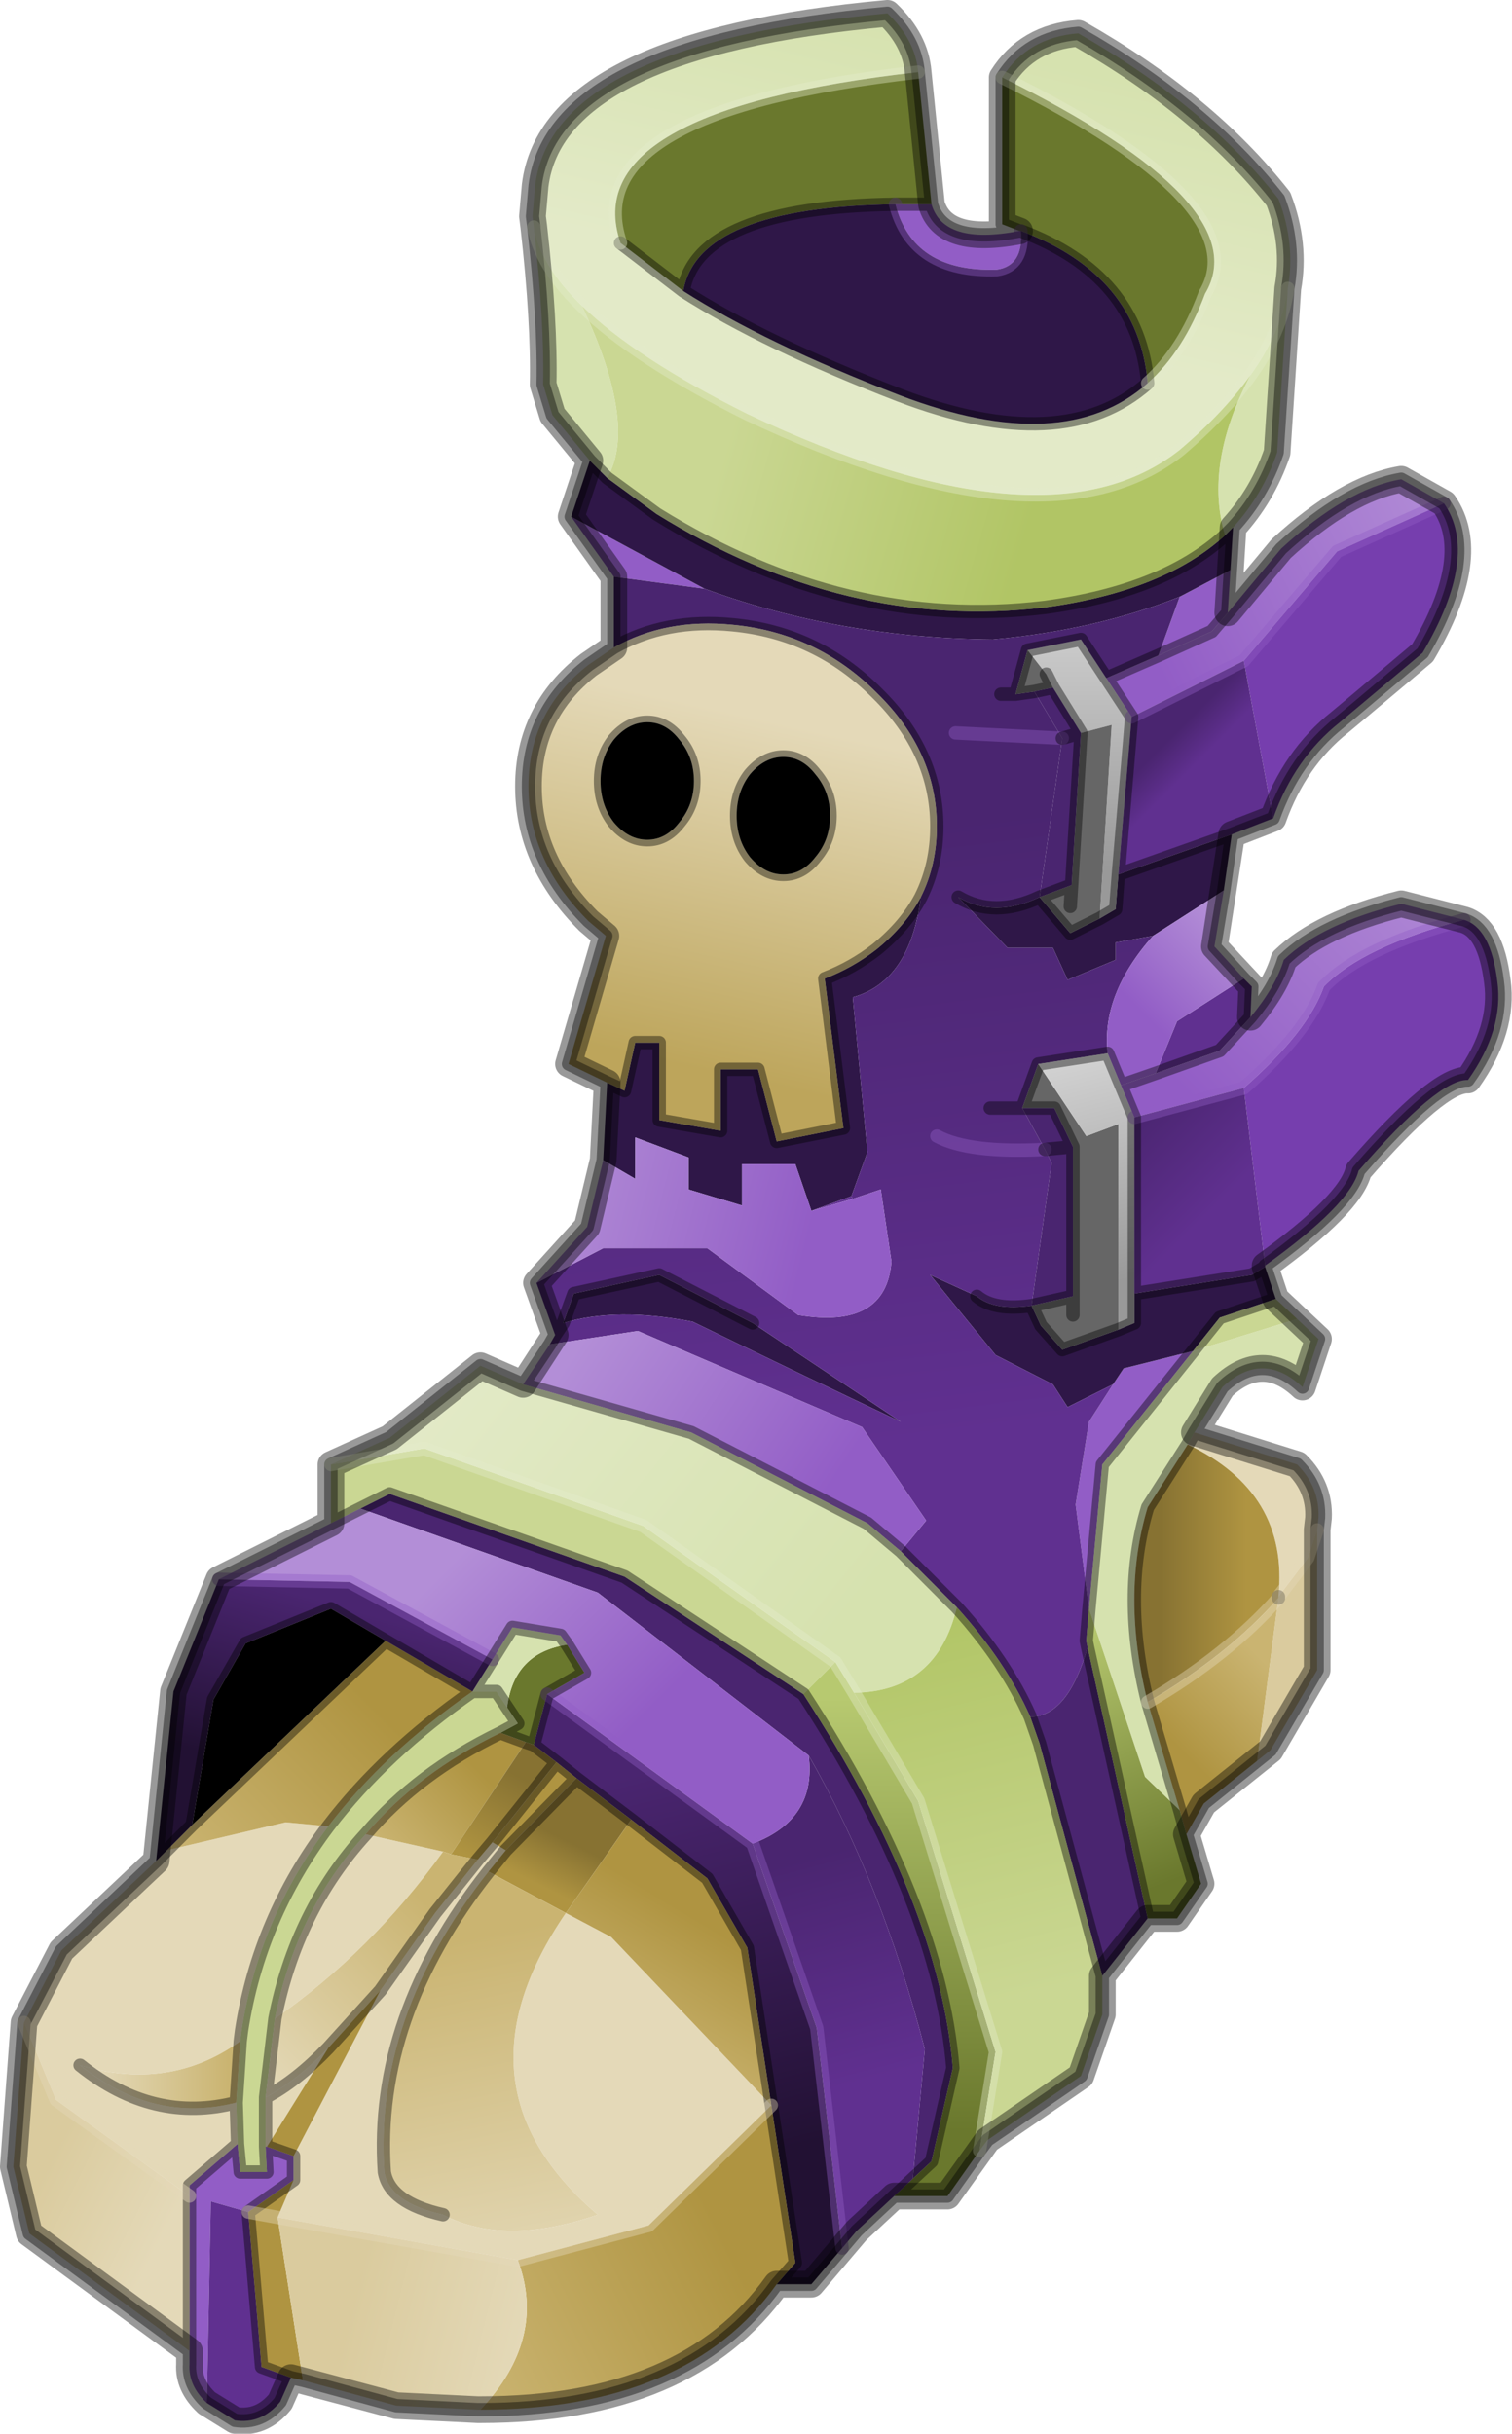 <?xml version="1.0" encoding="UTF-8" standalone="no"?>
<svg xmlns:xlink="http://www.w3.org/1999/xlink" height="91.15px" width="56.65px" xmlns="http://www.w3.org/2000/svg">
  <g transform="matrix(1.0, 0.0, 0.0, 1.0, 28.3, 45.6)">
    <path d="M25.8 -26.75 L21.8 -24.95 18.3 -20.85 14.1 -18.75 13.15 -20.2 15.1 -21.05 17.1 -21.95 17.7 -22.65 19.7 -25.05 Q22.15 -27.3 24.2 -27.65 L25.8 -26.75" fill="url(#gradient0)" fill-rule="evenodd" stroke="none"/>
    <path d="M18.3 -20.85 L21.8 -24.95 25.8 -26.75 Q27.15 -24.8 25.0 -21.15 L22.5 -19.05 21.9 -18.55 Q20.2 -17.2 19.4 -14.95 L18.3 -20.85 M26.55 -11.15 Q27.55 -10.85 27.8 -8.85 28.05 -7.05 26.7 -5.15 25.6 -5.2 22.6 -1.75 22.3 -0.5 19.1 1.8 L18.3 -4.85 Q20.7 -6.95 21.3 -8.65 22.75 -10.15 26.55 -11.15" fill="#763eae" fill-rule="evenodd" stroke="none"/>
    <path d="M9.25 -42.7 Q10.2 -44.2 12.1 -44.35 16.85 -41.65 19.6 -38.15 20.25 -36.45 19.95 -34.8 19.7 -33.15 18.55 -31.55 17.55 -30.15 15.9 -28.75 10.9 -24.8 -0.3 -30.1 -4.5 -32.2 -6.5 -34.15 -8.05 -35.65 -8.3 -37.1 L-8.35 -37.5 -8.25 -38.65 Q-7.6 -43.95 4.95 -45.1 6.0 -44.1 6.1 -42.9 -6.75 -41.45 -5.05 -36.5 L-2.7 -34.7 Q0.35 -32.75 5.4 -30.8 11.55 -28.45 14.7 -31.25 16.05 -32.45 16.85 -34.6 18.85 -37.95 9.25 -42.7" fill="url(#gradient1)" fill-rule="evenodd" stroke="none"/>
    <path d="M17.7 -22.65 L17.1 -21.95 15.1 -21.05 15.9 -23.25 17.8 -24.25 17.7 -22.65 M5.25 -37.95 L6.6 -37.95 Q7.05 -36.4 9.9 -36.95 L9.95 -36.95 Q10.05 -35.65 9.05 -35.5 5.9 -35.4 5.25 -37.95 M-20.55 44.4 Q-21.25 43.75 -21.2 42.95 L-21.2 42.45 -21.2 36.65 -21.2 36.25 -19.4 34.7 -19.3 35.75 -18.3 35.75 -18.35 34.8 -18.3 34.8 -17.3 35.15 -17.3 36.05 -19.0 37.25 -20.4 36.85 -20.55 44.4 M-5.3 -24.0 L-6.9 -26.25 -1.9 -23.55 -5.3 -24.0 M13.4 6.25 L13.8 5.65 16.4 5.0 13.0 9.25 12.5 14.65 12.0 10.75 12.5 7.65 13.4 6.25" fill="#925dc6" fill-rule="evenodd" stroke="none"/>
    <path d="M9.25 -42.7 Q18.85 -37.95 16.85 -34.6 16.05 -32.45 14.7 -31.25 14.35 -35.3 9.95 -36.95 L9.9 -36.95 9.25 -37.2 9.25 -42.7 M-2.7 -34.7 L-5.05 -36.5 Q-6.75 -41.45 6.1 -42.9 L6.6 -37.95 5.25 -37.95 Q-2.15 -37.85 -2.7 -34.7 M-7.8 17.85 L-8.3 19.75 -8.6 19.65 -9.55 19.3 -8.9 18.95 -9.3 18.35 Q-9.05 16.3 -7.05 16.0 L-6.4 17.05 -7.8 17.85" fill="#6a782d" fill-rule="evenodd" stroke="none"/>
    <path d="M14.7 -31.25 Q11.55 -28.45 5.4 -30.8 0.35 -32.75 -2.7 -34.7 -2.15 -37.85 5.25 -37.95 5.9 -35.4 9.05 -35.5 10.05 -35.65 9.95 -36.95 14.35 -35.3 14.7 -31.25 M17.9 -25.85 L17.8 -24.25 15.9 -23.25 Q12.75 -22.0 8.9 -21.65 3.15 -21.7 -1.9 -23.55 L-6.9 -26.25 -6.2 -28.35 -5.55 -27.7 -3.7 -26.35 Q3.4 -21.95 10.85 -22.85 15.3 -23.45 17.6 -25.55 L17.9 -25.85 M12.9 -11.2 L13.5 -11.55 13.6 -12.85 17.85 -14.35 17.55 -12.25 14.9 -10.55 13.5 -10.3 13.5 -9.65 11.7 -8.9 11.15 -10.1 9.45 -10.1 7.6 -12.0 Q8.95 -11.2 10.65 -12.0 L11.8 -10.65 12.9 -11.2 M19.1 1.85 L19.5 3.05 17.4 3.75 16.4 5.0 13.8 5.65 13.4 6.25 11.7 7.1 11.15 6.25 9.0 5.15 6.55 2.15 8.3 2.95 Q8.95 3.5 10.35 3.3 L10.7 4.05 11.5 4.95 13.6 4.2 14.2 3.95 14.2 2.85 18.6 2.15 19.1 1.85 M-5.7 -2.15 L-5.55 -5.05 -4.9 -4.75 -4.5 -6.55 -3.6 -6.55 -3.6 -3.65 -1.3 -3.25 -1.3 -5.55 0.1 -5.55 0.8 -2.85 3.3 -3.35 2.6 -8.95 Q3.65 -9.35 4.55 -10.05 5.65 -10.95 6.2 -12.0 5.8 -8.85 3.65 -8.25 L4.2 -2.45 3.6 -0.8 2.1 -0.25 1.5 -2.0 -0.5 -2.0 -0.5 -0.45 -2.5 -1.05 -2.5 -2.25 -4.5 -3.0 -4.5 -1.45 -5.7 -2.15 M-7.2 3.95 L-6.8 2.85 -3.6 2.15 -0.1 3.95 5.45 7.65 Q1.55 5.8 -2.35 3.9 -5.2 3.35 -7.2 3.95" fill="#2f1748" fill-rule="evenodd" stroke="none"/>
    <path d="M-8.3 -37.1 Q-8.05 -35.65 -6.5 -34.15 -4.4 -29.7 -5.55 -27.7 L-6.2 -28.35 -7.6 -30.05 -7.95 -31.2 Q-7.9 -33.55 -8.3 -37.1 M18.55 -31.55 Q19.7 -33.15 19.95 -34.8 L19.55 -28.65 Q19.0 -27.05 17.9 -25.85 L17.6 -25.55 Q16.8 -28.2 18.55 -31.55 M20.3 3.8 L21.1 4.55 20.5 6.35 Q19.0 4.95 17.5 6.35 L16.45 8.05 16.2 8.5 14.7 10.85 Q13.7 14.15 14.7 18.15 L15.9 22.2 14.6 20.95 12.5 14.65 13.0 9.25 16.4 5.0 20.3 3.8 M-10.6 17.75 L-9.85 16.55 -9.1 15.35 -7.3 15.65 -7.05 16.0 Q-9.05 16.3 -9.3 18.35 L-9.7 17.75 -10.6 17.75" fill="#d6e2af" fill-rule="evenodd" stroke="none"/>
    <path d="M-6.5 -34.15 Q-4.5 -32.2 -0.3 -30.1 10.9 -24.8 15.9 -28.75 17.55 -30.15 18.55 -31.55 16.8 -28.2 17.6 -25.55 15.3 -23.45 10.85 -22.85 3.4 -21.95 -3.7 -26.35 L-5.55 -27.7 Q-4.4 -29.7 -6.5 -34.15" fill="url(#gradient2)" fill-rule="evenodd" stroke="none"/>
    <path d="M13.15 -20.2 L14.1 -18.75 13.6 -12.85 13.5 -11.55 12.9 -11.2 13.35 -18.45 12.2 -18.15 11.15 -19.85 10.9 -20.35 10.2 -21.25 12.2 -21.65 13.15 -20.2" fill="url(#gradient3)" fill-rule="evenodd" stroke="none"/>
    <path d="M15.1 -21.05 L13.15 -20.2 12.2 -21.65 10.2 -21.25 9.75 -19.6 10.45 -19.7 11.5 -17.95 7.5 -18.15 11.5 -17.95 10.65 -12.0 Q8.95 -11.2 7.6 -12.0 L9.45 -10.1 11.15 -10.1 11.7 -8.9 13.5 -9.65 13.5 -10.3 14.9 -10.55 Q12.95 -8.35 13.2 -6.15 L10.6 -5.75 10.0 -4.1 8.8 -4.1 10.0 -4.1 10.85 -2.55 11.1 -2.05 10.35 3.3 Q8.95 3.5 8.3 2.95 L6.55 2.15 9.0 5.15 11.15 6.25 11.7 7.1 13.4 6.25 12.5 7.65 12.0 10.75 12.5 14.65 12.4 15.85 12.45 16.1 Q11.7 18.7 10.3 18.7 9.4 16.65 7.55 14.6 L5.45 12.5 6.4 11.35 4.0 7.85 -4.4 4.25 -7.7 4.75 -7.5 4.4 -8.2 2.45 -5.7 1.15 -1.8 1.15 1.6 3.65 Q4.9 4.2 5.1 1.65 L4.7 -1.05 3.65 -0.7 3.6 -0.8 4.2 -2.45 3.65 -8.25 Q5.8 -8.85 6.2 -12.0 6.8 -13.2 6.8 -14.65 6.8 -17.45 4.55 -19.65 2.3 -21.9 -0.85 -22.2 -3.35 -22.45 -5.3 -21.35 L-5.3 -24.0 -1.9 -23.55 Q3.15 -21.7 8.9 -21.65 12.75 -22.0 15.9 -23.25 L15.1 -21.05 M9.2 -19.6 L9.75 -19.6 9.2 -19.6 M6.8 -3.05 Q8.0 -2.4 10.85 -2.55 8.0 -2.4 6.8 -3.05 M-0.1 3.95 L-3.6 2.15 -6.8 2.85 -7.2 3.95 Q-5.2 3.35 -2.35 3.9 1.55 5.8 5.45 7.65 L-0.1 3.95 M-7.5 4.4 L-7.2 3.95 -7.5 4.4" fill="url(#gradient4)" fill-rule="evenodd" stroke="none"/>
    <path d="M11.15 -19.85 L10.45 -19.7 9.75 -19.6 10.2 -21.25 10.9 -20.35 11.15 -19.85 M10.65 -12.0 L11.85 -12.45 12.2 -18.15 13.35 -18.45 12.9 -11.2 11.8 -10.65 10.65 -12.0 M10.35 3.3 L11.9 2.95 11.9 -2.65 11.2 -4.1 10.0 -4.1 10.6 -5.75 12.4 -3.05 13.6 -3.5 13.6 4.2 11.5 4.95 10.7 4.05 10.35 3.3 M11.8 -11.65 L11.85 -12.45 11.8 -11.65 M11.9 3.65 L11.9 2.95 11.9 3.65" fill="#666666" fill-rule="evenodd" stroke="none"/>
    <path d="M10.45 -19.7 L11.15 -19.85 12.2 -18.15 11.85 -12.45 10.65 -12.0 11.5 -17.95 10.45 -19.7 M12.2 -18.15 L11.5 -17.95 12.2 -18.15 M14.7 26.25 L13.0 28.4 10.65 19.7 10.3 18.7 Q11.7 18.7 12.45 16.1 L14.7 26.25 M10.35 3.3 L11.1 -2.05 10.85 -2.55 11.9 -2.65 10.85 -2.55 10.0 -4.1 11.2 -4.1 11.9 -2.65 11.9 2.95 10.35 3.3 M1.8 17.85 Q6.9 25.7 7.4 31.85 L6.6 35.35 5.9 36.0 6.35 31.15 Q4.75 24.95 2.0 20.15 L-5.9 14.05 -14.8 10.9 -13.7 10.35 -4.9 13.45 1.8 17.85" fill="#4a2570" fill-rule="evenodd" stroke="none"/>
    <path d="M14.1 -18.75 L18.3 -20.85 19.4 -14.95 17.85 -14.35 13.6 -12.85 14.1 -18.75" fill="url(#gradient5)" fill-rule="evenodd" stroke="none"/>
    <path d="M-5.55 -5.05 L-7.0 -5.75 -5.6 -10.55 -6.25 -11.1 Q-8.5 -13.35 -8.5 -16.15 -8.5 -18.95 -6.25 -20.7 L-5.3 -21.35 Q-3.35 -22.45 -0.85 -22.2 2.3 -21.9 4.55 -19.65 6.8 -17.45 6.8 -14.65 6.8 -13.2 6.2 -12.0 5.65 -10.95 4.55 -10.05 3.65 -9.35 2.6 -8.95 L3.3 -3.35 0.8 -2.85 0.1 -5.55 -1.3 -5.55 -1.3 -3.25 -3.6 -3.65 -3.6 -6.55 -4.5 -6.55 -4.9 -4.75 -5.55 -5.05 M2.8 -15.05 Q2.8 -15.95 2.25 -16.6 1.75 -17.25 1.05 -17.25 0.35 -17.25 -0.2 -16.6 -0.7 -15.95 -0.7 -15.05 -0.7 -14.15 -0.2 -13.5 0.35 -12.85 1.05 -12.85 1.75 -12.85 2.25 -13.5 2.8 -14.15 2.8 -15.05 M-5.8 -16.35 Q-5.8 -15.45 -5.3 -14.8 -4.75 -14.15 -4.05 -14.15 -3.35 -14.15 -2.85 -14.8 -2.3 -15.45 -2.3 -16.35 -2.3 -17.25 -2.85 -17.9 -3.35 -18.55 -4.05 -18.55 -4.75 -18.55 -5.3 -17.9 -5.8 -17.25 -5.8 -16.35" fill="url(#gradient6)" fill-rule="evenodd" stroke="none"/>
    <path d="M2.8 -15.05 Q2.8 -14.15 2.25 -13.5 1.75 -12.85 1.05 -12.85 0.35 -12.85 -0.2 -13.5 -0.7 -14.15 -0.7 -15.05 -0.7 -15.95 -0.2 -16.6 0.35 -17.25 1.05 -17.25 1.75 -17.25 2.25 -16.6 2.8 -15.95 2.8 -15.05 M-5.8 -16.35 Q-5.8 -17.25 -5.3 -17.9 -4.75 -18.55 -4.05 -18.55 -3.35 -18.55 -2.85 -17.9 -2.3 -17.25 -2.3 -16.35 -2.3 -15.45 -2.85 -14.8 -3.35 -14.15 -4.05 -14.15 -4.75 -14.15 -5.3 -14.8 -5.8 -15.45 -5.8 -16.35 M-13.85 15.85 L-21.1 22.75 -20.3 18.05 -19.1 15.95 -15.9 14.65 -13.85 15.85" fill="#000000" fill-rule="evenodd" stroke="none"/>
    <path d="M18.3 -8.95 L18.6 -8.65 18.55 -7.5 17.4 -6.25 15.0 -5.4 15.8 -7.35 18.3 -8.95 M-17.4 43.45 L-17.8 44.35 Q-18.5 45.2 -19.5 45.05 L-20.55 44.4 -20.4 36.85 -19.0 37.25 -18.5 43.05 -17.4 43.45 M3.6 -0.8 L3.65 -0.7 2.1 -0.25 3.6 -0.8" fill="#603090" fill-rule="evenodd" stroke="none"/>
    <path d="M-8.2 2.45 L-6.3 0.35 -5.7 -2.15 -4.5 -1.45 -4.5 -3.0 -2.5 -2.25 -2.5 -1.05 -0.5 -0.45 -0.5 -2.0 1.5 -2.0 2.1 -0.25 3.65 -0.7 4.7 -1.05 5.1 1.65 Q4.9 4.2 1.6 3.65 L-1.8 1.15 -5.7 1.15 -8.2 2.45" fill="url(#gradient7)" fill-rule="evenodd" stroke="none"/>
    <path d="M17.55 -12.25 L17.2 -10.15 18.3 -8.95 15.8 -7.35 15.0 -5.4 13.7 -4.95 13.2 -6.15 Q12.95 -8.35 14.9 -10.55 L17.55 -12.25" fill="url(#gradient8)" fill-rule="evenodd" stroke="none"/>
    <path d="M18.55 -7.5 Q19.5 -8.65 19.8 -9.65 21.2 -11.0 24.2 -11.75 L26.55 -11.15 Q22.75 -10.15 21.3 -8.65 20.7 -6.95 18.3 -4.85 L14.2 -3.75 13.7 -4.95 15.0 -5.4 17.4 -6.25 18.55 -7.5" fill="url(#gradient9)" fill-rule="evenodd" stroke="none"/>
    <path d="M13.7 -4.95 L14.2 -3.75 14.2 2.85 14.2 3.95 13.6 4.2 13.6 -3.5 12.4 -3.05 10.6 -5.75 13.2 -6.15 13.7 -4.95" fill="url(#gradient10)" fill-rule="evenodd" stroke="none"/>
    <path d="M19.1 1.8 L19.1 1.85 18.6 2.15 14.2 2.85 14.2 -3.75 18.3 -4.85 19.1 1.8" fill="url(#gradient11)" fill-rule="evenodd" stroke="none"/>
    <path d="M16.45 8.05 L20.3 9.25 Q21.15 10.1 21.1 11.25 L21.05 11.7 20.7 12.75 19.6 14.2 Q20.0 10.3 16.2 8.5 L16.45 8.05 M-27.4 30.15 L-26.0 27.45 -22.45 24.1 -22.05 23.7 -17.6 22.65 -16.0 22.8 Q-18.6 26.25 -19.25 30.45 L-19.3 30.85 Q-21.95 32.75 -25.3 31.75 -22.55 33.95 -19.45 33.15 L-19.4 34.7 -21.2 36.25 -21.2 36.65 -26.2 33.05 -27.4 30.15 M19.6 14.2 L19.6 14.25 19.6 14.2 M-7.1 26.05 L-5.4 26.95 0.6 33.25 -4.0 37.75 -8.9 39.05 -17.9 37.45 -17.3 36.05 -17.3 35.15 -14.05 28.95 -12.0 26.05 -10.4 24.05 -9.85 23.4 -9.35 23.7 -10.0 24.5 Q-14.3 29.95 -13.9 35.75 -13.7 36.9 -11.7 37.35 -9.4 38.55 -5.9 37.35 -11.55 32.55 -7.1 26.05 M-14.6 23.1 L-11.7 23.75 Q-14.4 27.5 -18.0 30.0 -17.2 25.95 -14.6 23.1 M-18.35 34.8 L-18.35 32.95 Q-17.2 32.35 -16.0 31.1 L-18.3 34.8 -18.35 34.8" fill="#e4d9b8" fill-rule="evenodd" stroke="none"/>
    <path d="M21.05 11.7 L21.05 16.95 19.3 19.95 18.8 20.35 19.6 14.25 19.6 14.2 20.7 12.75 21.05 11.7" fill="#dacb9e" fill-rule="evenodd" stroke="none"/>
    <path d="M19.5 3.05 L20.3 3.8 16.4 5.0 17.4 3.75 19.5 3.05 M-15.9 11.45 L-15.9 9.25 -12.4 8.65 -4.2 11.55 3.0 16.65 1.8 17.85 -4.9 13.45 -13.7 10.35 -14.8 10.9 -15.9 11.45 M-16.0 22.8 Q-13.9 20.05 -10.6 17.75 L-9.7 17.75 -9.3 18.35 -8.9 18.95 -9.55 19.3 Q-12.65 20.8 -14.6 23.1 -17.2 25.95 -18.0 30.0 L-18.35 32.95 -18.35 34.8 -18.3 35.75 -19.3 35.75 -19.4 34.7 -19.45 33.15 -19.3 30.85 -19.25 30.45 Q-18.6 26.25 -16.0 22.8" fill="#cad793" fill-rule="evenodd" stroke="none"/>
    <path d="M16.2 8.5 Q20.0 10.3 19.6 14.2 L19.6 14.25 Q17.7 16.4 14.7 18.15 13.7 14.15 14.7 10.85 L16.2 8.5" fill="url(#gradient12)" fill-rule="evenodd" stroke="none"/>
    <path d="M-8.7 6.25 L-7.7 4.75 -4.4 4.25 4.0 7.85 6.4 11.35 5.45 12.5 4.2 11.45 -2.4 8.05 -8.7 6.25" fill="url(#gradient13)" fill-rule="evenodd" stroke="none"/>
    <path d="M8.4 34.95 L7.2 36.65 5.2 36.65 5.9 36.0 6.6 35.35 7.4 31.85 Q6.9 25.7 1.8 17.85 L3.0 16.65 3.7 17.8 6.1 21.85 9.0 31.25 8.4 34.95" fill="url(#gradient14)" fill-rule="evenodd" stroke="none"/>
    <path d="M-15.9 9.25 L-13.7 8.25 -10.3 5.55 -8.7 6.25 -2.4 8.05 4.2 11.45 5.45 12.5 7.55 14.6 Q6.8 17.75 3.7 17.8 L3.0 16.65 -4.2 11.55 -12.4 8.65 -15.9 9.25" fill="url(#gradient15)" fill-rule="evenodd" stroke="none"/>
    <path d="M13.0 28.4 L13.0 29.85 12.2 32.15 8.7 34.55 8.4 34.95 9.0 31.25 6.1 21.85 3.7 17.8 Q6.8 17.75 7.55 14.6 9.4 16.65 10.3 18.7 L10.65 19.7 13.0 28.4" fill="url(#gradient16)" fill-rule="evenodd" stroke="none"/>
    <path d="M18.8 20.35 L16.8 21.95 16.15 23.1 15.9 22.2 14.7 18.15 Q17.7 16.4 19.6 14.25 L18.8 20.35" fill="url(#gradient17)" fill-rule="evenodd" stroke="none"/>
    <path d="M16.15 23.1 L16.7 24.95 15.8 26.25 14.7 26.25 12.45 16.1 12.4 15.85 12.5 14.65 14.6 20.95 15.9 22.2 16.15 23.1" fill="url(#gradient18)" fill-rule="evenodd" stroke="none"/>
    <path d="M5.2 36.65 L3.8 37.95 3.25 38.6 2.3 30.35 -0.1 23.45 Q2.3 22.55 2.0 20.15 4.75 24.95 6.35 31.15 L5.9 36.0 5.2 36.65" fill="url(#gradient19)" fill-rule="evenodd" stroke="none"/>
    <path d="M3.25 38.6 L2.1 39.95 0.8 39.95 1.5 39.15 0.6 33.25 -0.3 27.35 -1.8 24.75 -4.65 22.55 -6.7 21.0 -7.45 20.4 -8.3 19.75 -7.8 17.85 -0.1 23.45 2.3 30.35 3.25 38.6" fill="url(#gradient20)" fill-rule="evenodd" stroke="none"/>
    <path d="M0.8 39.95 Q-2.55 44.65 -10.3 44.65 -7.8 42.0 -8.9 39.05 L-4.0 37.75 0.6 33.25 1.5 39.15 0.8 39.95" fill="url(#gradient21)" fill-rule="evenodd" stroke="none"/>
    <path d="M-20.1 13.55 L-15.9 11.45 -14.8 10.9 -5.9 14.05 2.0 20.15 Q2.3 22.55 -0.1 23.45 L-7.8 17.85 -6.4 17.05 -7.05 16.0 -7.3 15.65 -9.1 15.35 -9.85 16.55 -15.2 13.65 -20.1 13.55" fill="url(#gradient22)" fill-rule="evenodd" stroke="none"/>
    <path d="M-13.85 15.85 L-10.6 17.75 Q-13.9 20.05 -16.0 22.8 L-17.6 22.65 -22.05 23.7 -21.1 22.75 -13.85 15.85" fill="url(#gradient23)" fill-rule="evenodd" stroke="none"/>
    <path d="M-22.45 24.1 L-21.8 17.75 -20.1 13.55 -15.2 13.65 -9.85 16.55 -10.6 17.75 -13.85 15.85 -15.9 14.65 -19.1 15.95 -20.3 18.05 -21.1 22.75 -22.05 23.7 -22.45 24.1" fill="url(#gradient24)" fill-rule="evenodd" stroke="none"/>
    <path d="M-11.7 23.75 L-14.6 23.1 Q-12.65 20.8 -9.55 19.3 L-8.6 19.65 -11.4 23.85 -11.7 23.75" fill="url(#gradient25)" fill-rule="evenodd" stroke="none"/>
    <path d="M-10.4 24.05 L-12.0 26.05 -14.05 28.95 -16.0 31.1 Q-17.2 32.35 -18.35 32.95 L-18.0 30.0 Q-14.4 27.5 -11.7 23.75 L-11.4 23.85 -10.4 24.05" fill="url(#gradient26)" fill-rule="evenodd" stroke="none"/>
    <path d="M-8.3 19.75 L-7.45 20.4 -9.85 23.4 -10.4 24.05 -11.4 23.85 -8.6 19.65 -8.3 19.75" fill="url(#gradient27)" fill-rule="evenodd" stroke="none"/>
    <path d="M-16.95 43.55 L-17.4 43.45 -18.5 43.05 -19.0 37.25 -17.3 36.05 -17.9 37.45 -19.0 37.25 -17.9 37.45 -16.95 43.55 M-7.45 20.4 L-6.7 21.0 -9.35 23.7 -9.85 23.4 -7.45 20.4 M-14.05 28.95 L-17.3 35.15 -18.3 34.8 -16.0 31.1 -14.05 28.95" fill="#af9441" fill-rule="evenodd" stroke="none"/>
    <path d="M-6.7 21.0 L-4.65 22.55 -7.1 26.05 -10.0 24.5 -9.35 23.7 -6.7 21.0" fill="url(#gradient28)" fill-rule="evenodd" stroke="none"/>
    <path d="M-21.2 42.45 L-27.2 38.05 -27.8 35.55 -27.4 30.15 -26.2 33.05 -21.2 36.65 -21.2 42.45" fill="url(#gradient29)" fill-rule="evenodd" stroke="none"/>
    <path d="M-4.65 22.55 L-1.8 24.75 -0.3 27.35 0.6 33.25 -5.4 26.95 -7.1 26.05 -4.65 22.55" fill="url(#gradient30)" fill-rule="evenodd" stroke="none"/>
    <path d="M-19.45 33.15 Q-22.55 33.95 -25.3 31.75 -21.95 32.75 -19.3 30.85 L-19.45 33.15" fill="url(#gradient31)" fill-rule="evenodd" stroke="none"/>
    <path d="M-10.3 44.65 L-10.4 44.65 -13.45 44.5 -16.95 43.55 -17.9 37.45 -8.9 39.05 Q-7.8 42.0 -10.3 44.65" fill="url(#gradient32)" fill-rule="evenodd" stroke="none"/>
    <path d="M-7.1 26.05 Q-11.55 32.55 -5.9 37.35 -9.4 38.55 -11.7 37.35 -13.7 36.9 -13.9 35.75 -14.3 29.95 -10.0 24.5 L-7.1 26.05" fill="url(#gradient33)" fill-rule="evenodd" stroke="none"/>
    <path d="M18.3 -20.85 L21.8 -24.95 25.8 -26.75 M14.1 -18.75 L18.3 -20.85 M5.25 -37.95 Q5.9 -35.4 9.05 -35.5 10.05 -35.65 9.95 -36.95 M14.2 -3.75 L18.3 -4.85 Q20.7 -6.95 21.3 -8.65 22.75 -10.15 26.55 -11.15 M10.85 -2.55 Q8.0 -2.4 6.8 -3.05 M11.5 -17.95 L7.5 -18.15 M3.25 38.6 L2.3 30.35 -0.1 23.45 -7.8 17.85 M-9.85 16.55 L-15.2 13.65 -20.1 13.55" fill="none" stroke="#925dc6" stroke-linecap="round" stroke-linejoin="round" stroke-opacity="0.4" stroke-width="0.5"/>
    <path d="M25.8 -26.75 L24.2 -27.65 Q22.15 -27.3 19.7 -25.05 L17.7 -22.65 17.1 -21.95 15.1 -21.05 13.15 -20.2 14.1 -18.75 13.6 -12.85 13.5 -11.55 12.9 -11.2 11.8 -10.65 10.65 -12.0 11.85 -12.45 12.2 -18.15 11.15 -19.85 10.9 -20.35 M19.4 -14.95 Q20.2 -17.2 21.9 -18.55 L22.5 -19.05 25.0 -21.15 Q27.15 -24.8 25.8 -26.75 M19.95 -34.8 Q20.25 -36.45 19.6 -38.15 16.85 -41.65 12.1 -44.35 10.2 -44.2 9.25 -42.7 L9.25 -37.2 9.9 -36.95 Q7.05 -36.4 6.6 -37.95 L6.1 -42.9 Q6.0 -44.1 4.95 -45.1 -7.6 -43.95 -8.25 -38.65 L-8.35 -37.5 -8.3 -37.1 Q-7.9 -33.55 -7.95 -31.2 L-7.6 -30.05 -6.2 -28.35 -6.9 -26.25 -5.3 -24.0 -5.3 -21.35 Q-3.35 -22.45 -0.85 -22.2 2.3 -21.9 4.55 -19.65 6.8 -17.45 6.8 -14.65 6.8 -13.2 6.2 -12.0 5.65 -10.95 4.55 -10.05 3.65 -9.35 2.6 -8.95 L3.3 -3.35 0.8 -2.85 0.1 -5.55 -1.3 -5.55 -1.3 -3.25 -3.6 -3.65 -3.6 -6.55 -4.5 -6.55 -4.9 -4.75 -5.55 -5.05 -7.0 -5.75 -5.6 -10.55 -6.25 -11.1 Q-8.5 -13.35 -8.5 -16.15 -8.5 -18.95 -6.25 -20.7 L-5.3 -21.35 M14.7 -31.25 Q11.55 -28.45 5.4 -30.8 0.35 -32.75 -2.7 -34.7 L-5.05 -36.5 M19.95 -34.8 L19.55 -28.65 Q19.0 -27.05 17.9 -25.85 L17.8 -24.25 17.7 -22.65 M6.6 -37.95 L5.25 -37.95 Q-2.15 -37.85 -2.7 -34.7 M9.95 -36.95 L9.9 -36.95 M17.6 -25.55 L17.9 -25.85 M9.95 -36.95 Q14.35 -35.3 14.7 -31.25 M10.45 -19.7 L11.15 -19.85 M10.2 -21.25 L9.75 -19.6 10.45 -19.7 M11.5 -17.95 L12.2 -18.15 M13.15 -20.2 L12.2 -21.65 10.2 -21.25 M19.4 -14.95 L17.85 -14.35 17.55 -12.25 17.2 -10.15 18.3 -8.95 18.6 -8.65 18.55 -7.5 Q19.5 -8.65 19.8 -9.65 21.2 -11.0 24.2 -11.75 L26.55 -11.15 Q27.55 -10.85 27.8 -8.85 28.05 -7.05 26.7 -5.15 25.6 -5.2 22.6 -1.75 22.3 -0.5 19.1 1.8 L19.1 1.85 19.5 3.05 20.3 3.8 21.1 4.55 20.5 6.35 Q19.0 4.95 17.5 6.35 L16.45 8.05 20.3 9.25 Q21.15 10.1 21.1 11.25 L21.05 11.7 21.05 16.95 19.3 19.95 18.8 20.35 16.8 21.95 16.15 23.1 16.7 24.95 15.8 26.25 14.7 26.25 13.0 28.4 13.0 29.85 12.2 32.15 8.7 34.55 8.4 34.95 7.2 36.65 5.2 36.65 3.8 37.95 3.25 38.6 2.1 39.95 0.8 39.95 Q-2.55 44.65 -10.3 44.65 L-10.4 44.65 -13.45 44.5 -16.95 43.55 -17.4 43.45 -17.8 44.35 Q-18.5 45.2 -19.5 45.05 L-20.55 44.4 Q-21.25 43.75 -21.2 42.95 L-21.2 42.45 -27.2 38.05 -27.8 35.55 -27.4 30.15 -26.0 27.45 -22.45 24.1 -21.8 17.75 -20.1 13.55 -15.9 11.45 -15.9 9.25 -13.7 8.25 -10.3 5.55 -8.7 6.25 -7.7 4.75 -7.5 4.4 -8.2 2.45 -6.3 0.35 -5.7 -2.15 -5.55 -5.05 M17.85 -14.35 L13.6 -12.85 M9.75 -19.6 L9.2 -19.6 M2.8 -15.05 Q2.8 -14.15 2.25 -13.5 1.75 -12.85 1.05 -12.85 0.35 -12.85 -0.2 -13.5 -0.7 -14.15 -0.7 -15.05 -0.7 -15.95 -0.2 -16.6 0.35 -17.25 1.05 -17.25 1.75 -17.25 2.25 -16.6 2.8 -15.95 2.8 -15.05 M10.0 -4.1 L8.8 -4.1 M18.55 -7.5 L17.4 -6.25 15.0 -5.4 13.7 -4.95 14.2 -3.75 14.2 2.85 18.6 2.15 19.1 1.85 M13.2 -6.15 L13.7 -4.95 M10.35 3.3 L11.9 2.95 11.9 -2.65 10.85 -2.55 M10.0 -4.1 L10.6 -5.75 13.2 -6.15 M10.0 -4.1 L11.2 -4.1 11.9 -2.65 M13.6 4.2 L14.2 3.95 14.2 2.85 M11.85 -12.45 L11.8 -11.65 M10.65 -12.0 Q8.95 -11.2 7.6 -12.0 M17.6 -25.55 Q15.3 -23.45 10.85 -22.85 3.4 -21.95 -3.7 -26.35 L-5.55 -27.7 -6.2 -28.35 M16.4 5.0 L17.4 3.75 19.5 3.05 M13.6 4.2 L11.5 4.95 10.7 4.05 10.35 3.3 Q8.95 3.5 8.3 2.95 M11.9 2.95 L11.9 3.65 M12.5 14.65 L13.0 9.25 16.4 5.0 M16.45 8.05 L16.2 8.5 14.7 10.85 Q13.7 14.15 14.7 18.15 L15.9 22.2 16.15 23.1 M5.45 12.5 L7.55 14.6 Q9.4 16.65 10.3 18.7 L10.65 19.7 13.0 28.4 M12.45 16.1 L12.4 15.85 12.5 14.65 M19.6 14.25 L19.6 14.2 M1.8 17.85 Q6.9 25.7 7.4 31.85 L6.6 35.35 5.9 36.0 5.2 36.65 M5.45 12.5 L4.2 11.45 -2.4 8.05 -8.7 6.25 M0.6 33.25 L1.5 39.15 0.8 39.95 M-7.8 17.85 L-8.3 19.75 -7.45 20.4 -6.7 21.0 -4.65 22.55 -1.8 24.75 -0.3 27.35 0.6 33.25 M-11.7 37.35 Q-13.7 36.9 -13.9 35.75 -14.3 29.95 -10.0 24.5 L-9.35 23.7 -6.7 21.0 M-9.85 23.4 L-10.4 24.05 -12.0 26.05 -14.05 28.95 -16.0 31.1 Q-17.2 32.35 -18.35 32.95 L-18.0 30.0 Q-17.2 25.95 -14.6 23.1 -12.65 20.8 -9.55 19.3 L-8.6 19.65 -8.3 19.75 M-17.3 35.15 L-17.3 36.05 -19.0 37.25 -18.5 43.05 -17.4 43.45 M12.45 16.1 L14.7 26.25 M-5.8 -16.35 Q-5.8 -17.25 -5.3 -17.9 -4.75 -18.55 -4.05 -18.55 -3.35 -18.55 -2.85 -17.9 -2.3 -17.25 -2.3 -16.35 -2.3 -15.45 -2.85 -14.8 -3.35 -14.15 -4.05 -14.15 -4.75 -14.15 -5.3 -14.8 -5.8 -15.45 -5.8 -16.35 M-7.2 3.95 L-6.8 2.85 -3.6 2.15 -0.1 3.95 M-7.2 3.95 L-7.5 4.4 M1.8 17.85 L-4.9 13.45 -13.7 10.35 -14.8 10.9 -15.9 11.45 M-10.6 17.75 L-13.85 15.85 -21.1 22.75 -22.05 23.7 -22.45 24.1 M-16.0 22.8 Q-13.9 20.05 -10.6 17.75 L-9.85 16.55 -9.1 15.35 -7.3 15.65 -7.05 16.0 -6.4 17.05 -7.8 17.85 M-13.85 15.85 L-15.9 14.65 -19.1 15.95 -20.3 18.05 -21.1 22.75 M-10.6 17.75 L-9.7 17.75 -9.3 18.35 -8.9 18.95 -9.55 19.3 M-9.85 23.4 L-7.45 20.4 M-21.2 36.65 L-21.2 36.25 -19.4 34.7 -19.45 33.15 Q-22.55 33.95 -25.3 31.75 M-19.3 30.85 L-19.25 30.45 Q-18.6 26.25 -16.0 22.8 M-21.2 36.65 L-21.2 42.45 M-19.4 34.7 L-19.3 35.75 -18.3 35.75 -18.35 34.8 -18.35 32.95 M-18.3 34.8 L-18.35 34.8 M-17.3 35.15 L-18.3 34.8 M-19.3 30.85 L-19.45 33.15" fill="none" stroke="#000000" stroke-linecap="round" stroke-linejoin="round" stroke-opacity="0.4" stroke-width="0.5"/>
    <path d="M9.25 -42.7 Q18.85 -37.95 16.85 -34.6 16.05 -32.45 14.7 -31.25 M-5.05 -36.5 Q-6.75 -41.45 6.1 -42.9 M-8.3 -37.1 Q-8.05 -35.65 -6.5 -34.15 -4.5 -32.2 -0.3 -30.1 10.9 -24.8 15.9 -28.75 17.55 -30.15 18.55 -31.55 19.7 -33.15 19.95 -34.8 M3.0 16.65 L3.7 17.8 6.1 21.85 9.0 31.25 8.4 34.95 M-15.9 9.25 L-12.4 8.65 -4.2 11.55 3.0 16.65" fill="none" stroke="#e4ecca" stroke-linecap="round" stroke-linejoin="round" stroke-opacity="0.4" stroke-width="0.5"/>
    <path d="M19.6 14.2 L20.7 12.75 21.05 11.7 M14.7 18.15 Q17.7 16.4 19.6 14.25 M-17.9 37.45 L-8.9 39.05 -4.0 37.75 0.6 33.25 M-27.4 30.15 L-26.2 33.05 -21.2 36.65 M-19.0 37.25 L-17.9 37.45" fill="none" stroke="#e4d9b8" stroke-linecap="round" stroke-linejoin="round" stroke-opacity="0.412" stroke-width="0.5"/>
    <path d="M24.2 -27.65 Q22.15 -27.3 19.7 -25.05 L17.7 -22.65 17.9 -25.85 Q19.0 -27.05 19.55 -28.65 L19.95 -34.8 Q20.25 -36.45 19.6 -38.15 16.85 -41.65 12.1 -44.35 10.2 -44.2 9.25 -42.7 L9.25 -37.2 9.9 -36.95 Q7.05 -36.4 6.6 -37.95 L6.1 -42.9 Q6.0 -44.1 4.95 -45.1 -7.6 -43.95 -8.25 -38.65 L-8.35 -37.5 -8.3 -37.1 Q-7.9 -33.55 -7.95 -31.2 L-7.6 -30.05 -6.2 -28.35 -6.9 -26.25 -5.3 -24.0 -5.3 -21.35 -6.25 -20.7 Q-8.5 -18.95 -8.5 -16.15 -8.5 -13.35 -6.25 -11.1 L-5.6 -10.55 -7.0 -5.75 -5.55 -5.05 -5.7 -2.15 -6.3 0.35 -8.2 2.45 -7.5 4.4 -8.7 6.25 -10.3 5.55 -13.7 8.25 -15.9 9.25 -15.9 11.45 -20.1 13.55 -21.8 17.75 -22.45 24.1 -26.0 27.45 -27.4 30.15 -27.8 35.55 -27.2 38.05 -21.2 42.45 -21.2 42.95 Q-21.25 43.75 -20.55 44.4 L-19.5 45.05 Q-18.5 45.2 -17.8 44.35 L-17.4 43.45 -13.45 44.5 -10.4 44.65 -10.3 44.65 Q-2.55 44.65 0.8 39.95 L2.1 39.95 3.8 37.95 5.2 36.65 7.2 36.65 8.7 34.55 12.2 32.15 13.0 29.85 13.0 28.4 14.7 26.25 15.8 26.25 16.7 24.95 16.15 23.1 16.8 21.95 19.3 19.95 21.05 16.95 21.05 11.7 21.1 11.25 Q21.15 10.1 20.3 9.25 L16.45 8.05 17.5 6.35 Q19.0 4.95 20.5 6.35 L21.1 4.55 19.5 3.05 19.1 1.85 19.1 1.8 Q22.3 -0.5 22.6 -1.75 25.6 -5.2 26.7 -5.15 28.05 -7.05 27.8 -8.85 27.55 -10.85 26.55 -11.15 L24.2 -11.75 Q21.2 -11.0 19.8 -9.65 19.5 -8.65 18.55 -7.5 L18.6 -8.65 17.2 -10.15 17.85 -14.35 19.4 -14.95 Q20.2 -17.2 21.9 -18.55 L22.5 -19.05 25.0 -21.15 Q27.15 -24.8 25.8 -26.75 L24.2 -27.65 Z" fill="none" stroke="#000000" stroke-linecap="round" stroke-linejoin="round" stroke-opacity="0.4" stroke-width="1.0"/>
  </g>
  <defs>
    <linearGradient gradientTransform="matrix(0.007, -0.004, 0.001, 0.002, 20.65, -24.15)" gradientUnits="userSpaceOnUse" id="gradient0" spreadMethod="pad" x1="-819.2" x2="819.2">
      <stop offset="0.0" stop-color="#925dc6"/>
      <stop offset="0.988" stop-color="#b38ed7"/>
    </linearGradient>
    <linearGradient gradientTransform="matrix(-0.002, 0.006, -0.017, -0.004, 6.5, -39.05)" gradientUnits="userSpaceOnUse" id="gradient1" spreadMethod="pad" x1="-819.2" x2="819.2">
      <stop offset="0.0" stop-color="#d6e2af"/>
      <stop offset="0.988" stop-color="#e3eac8"/>
    </linearGradient>
    <linearGradient gradientTransform="matrix(0.007, 0.002, -0.002, 0.007, 5.1, -29.0)" gradientUnits="userSpaceOnUse" id="gradient2" spreadMethod="pad" x1="-819.2" x2="819.2">
      <stop offset="0.0" stop-color="#cad793"/>
      <stop offset="0.988" stop-color="#b1c565"/>
    </linearGradient>
    <linearGradient gradientTransform="matrix(0.0, -0.006, 0.002, 0.0, 12.15, -17.85)" gradientUnits="userSpaceOnUse" id="gradient3" spreadMethod="pad" x1="-819.2" x2="819.2">
      <stop offset="0.0" stop-color="#999999"/>
      <stop offset="0.988" stop-color="#d0d0d0"/>
    </linearGradient>
    <linearGradient gradientTransform="matrix(-0.002, -0.014, 0.016, -0.002, 4.7, -3.1)" gradientUnits="userSpaceOnUse" id="gradient4" spreadMethod="pad" x1="-819.2" x2="819.2">
      <stop offset="0.0" stop-color="#603090"/>
      <stop offset="0.992" stop-color="#4a2570"/>
    </linearGradient>
    <linearGradient gradientTransform="matrix(-6.0E-4, -6.0E-4, 0.004, -0.004, 15.7, -17.15)" gradientUnits="userSpaceOnUse" id="gradient5" spreadMethod="pad" x1="-819.2" x2="819.2">
      <stop offset="0.0" stop-color="#603090"/>
      <stop offset="0.992" stop-color="#4a2570"/>
    </linearGradient>
    <linearGradient gradientTransform="matrix(-0.002, 0.008, -0.009, -0.002, -1.7, -12.2)" gradientUnits="userSpaceOnUse" id="gradient6" spreadMethod="pad" x1="-819.2" x2="819.2">
      <stop offset="0.0" stop-color="#e4d9b8"/>
      <stop offset="0.988" stop-color="#bda55b"/>
    </linearGradient>
    <linearGradient gradientTransform="matrix(-0.006, -0.002, 0.001, -0.004, -3.2, 0.3)" gradientUnits="userSpaceOnUse" id="gradient7" spreadMethod="pad" x1="-819.2" x2="819.2">
      <stop offset="0.0" stop-color="#925dc6"/>
      <stop offset="0.988" stop-color="#b38ed7"/>
    </linearGradient>
    <linearGradient gradientTransform="matrix(0.002, -0.002, 0.002, 0.002, 16.2, -9.25)" gradientUnits="userSpaceOnUse" id="gradient8" spreadMethod="pad" x1="-819.2" x2="819.2">
      <stop offset="0.0" stop-color="#925dc6"/>
      <stop offset="0.988" stop-color="#b38ed7"/>
    </linearGradient>
    <linearGradient gradientTransform="matrix(0.006, -0.006, 0.002, 0.002, 21.35, -9.3)" gradientUnits="userSpaceOnUse" id="gradient9" spreadMethod="pad" x1="-819.2" x2="819.2">
      <stop offset="0.0" stop-color="#925dc6"/>
      <stop offset="0.988" stop-color="#b38ed7"/>
    </linearGradient>
    <linearGradient gradientTransform="matrix(-0.001, -0.005, 0.002, -5.0E-4, 13.2, -1.8)" gradientUnits="userSpaceOnUse" id="gradient10" spreadMethod="pad" x1="-819.2" x2="819.2">
      <stop offset="0.0" stop-color="#999999"/>
      <stop offset="0.988" stop-color="#d0d0d0"/>
    </linearGradient>
    <linearGradient gradientTransform="matrix(-0.002, -0.002, 0.004, -0.004, 15.4, -1.85)" gradientUnits="userSpaceOnUse" id="gradient11" spreadMethod="pad" x1="-819.2" x2="819.2">
      <stop offset="0.0" stop-color="#603090"/>
      <stop offset="0.992" stop-color="#4a2570"/>
    </linearGradient>
    <linearGradient gradientTransform="matrix(0.002, 0.0, 0.0, 0.006, 16.8, 13.3)" gradientUnits="userSpaceOnUse" id="gradient12" spreadMethod="pad" x1="-819.2" x2="819.2">
      <stop offset="0.0" stop-color="#877232"/>
      <stop offset="0.988" stop-color="#af9441"/>
    </linearGradient>
    <linearGradient gradientTransform="matrix(-0.006, -0.003, 0.002, -0.003, -1.9, 7.3)" gradientUnits="userSpaceOnUse" id="gradient13" spreadMethod="pad" x1="-819.2" x2="819.2">
      <stop offset="0.0" stop-color="#925dc6"/>
      <stop offset="0.988" stop-color="#b38ed7"/>
    </linearGradient>
    <linearGradient gradientTransform="matrix(0.0, -0.01, 0.004, 0.0, 5.4, 26.0)" gradientUnits="userSpaceOnUse" id="gradient14" spreadMethod="pad" x1="-819.2" x2="819.2">
      <stop offset="0.0" stop-color="#6a782d"/>
      <stop offset="0.988" stop-color="#b7c970"/>
    </linearGradient>
    <linearGradient gradientTransform="matrix(-0.009, -0.007, 0.004, -0.005, -5.2, 10.9)" gradientUnits="userSpaceOnUse" id="gradient15" spreadMethod="pad" x1="-819.2" x2="819.2">
      <stop offset="0.0" stop-color="#d6e2af"/>
      <stop offset="0.988" stop-color="#e3eac8"/>
    </linearGradient>
    <linearGradient gradientTransform="matrix(-0.002, -0.009, 0.004, -0.001, 8.0, 21.9)" gradientUnits="userSpaceOnUse" id="gradient16" spreadMethod="pad" x1="-819.2" x2="819.2">
      <stop offset="0.0" stop-color="#cad793"/>
      <stop offset="0.988" stop-color="#b1c565"/>
    </linearGradient>
    <linearGradient gradientTransform="matrix(0.002, -0.002, 0.002, 0.002, 17.65, 18.4)" gradientUnits="userSpaceOnUse" id="gradient17" spreadMethod="pad" x1="-819.2" x2="819.2">
      <stop offset="0.0" stop-color="#af9441"/>
      <stop offset="0.988" stop-color="#cab471"/>
    </linearGradient>
    <linearGradient gradientTransform="matrix(-0.002, -0.006, 0.001, -4.0E-4, 14.2, 19.85)" gradientUnits="userSpaceOnUse" id="gradient18" spreadMethod="pad" x1="-819.2" x2="819.2">
      <stop offset="0.0" stop-color="#6a782d"/>
      <stop offset="0.988" stop-color="#b7c970"/>
    </linearGradient>
    <linearGradient gradientTransform="matrix(-0.002, -0.005, 0.003, -8.0E-4, 2.95, 28.15)" gradientUnits="userSpaceOnUse" id="gradient19" spreadMethod="pad" x1="-819.2" x2="819.2">
      <stop offset="0.0" stop-color="#603090"/>
      <stop offset="0.992" stop-color="#4a2570"/>
    </linearGradient>
    <linearGradient gradientTransform="matrix(-0.002, -0.009, 0.004, -0.001, -2.25, 27.95)" gradientUnits="userSpaceOnUse" id="gradient20" spreadMethod="pad" x1="-819.2" x2="819.2">
      <stop offset="0.0" stop-color="#221133"/>
      <stop offset="0.992" stop-color="#4a2570"/>
    </linearGradient>
    <linearGradient gradientTransform="matrix(-0.006, 0.003, -0.002, -0.004, -5.95, 40.95)" gradientUnits="userSpaceOnUse" id="gradient21" spreadMethod="pad" x1="-819.2" x2="819.2">
      <stop offset="0.0" stop-color="#af9441"/>
      <stop offset="0.988" stop-color="#cab471"/>
    </linearGradient>
    <linearGradient gradientTransform="matrix(-0.004, -0.004, 0.005, -0.005, -8.95, 16.9)" gradientUnits="userSpaceOnUse" id="gradient22" spreadMethod="pad" x1="-819.2" x2="819.2">
      <stop offset="0.0" stop-color="#925dc6"/>
      <stop offset="0.988" stop-color="#b38ed7"/>
    </linearGradient>
    <linearGradient gradientTransform="matrix(-0.004, 0.004, -0.002, -0.002, -17.35, 21.8)" gradientUnits="userSpaceOnUse" id="gradient23" spreadMethod="pad" x1="-819.2" x2="819.2">
      <stop offset="0.0" stop-color="#af9441"/>
      <stop offset="0.988" stop-color="#cab471"/>
    </linearGradient>
    <linearGradient gradientTransform="matrix(0.001, -0.004, 0.007, 0.002, -16.05, 17.85)" gradientUnits="userSpaceOnUse" id="gradient24" spreadMethod="pad" x1="-819.2" x2="819.2">
      <stop offset="0.0" stop-color="#221133"/>
      <stop offset="0.992" stop-color="#4a2570"/>
    </linearGradient>
    <linearGradient gradientTransform="matrix(-0.002, 0.002, -0.001, -0.001, -11.95, 22.4)" gradientUnits="userSpaceOnUse" id="gradient25" spreadMethod="pad" x1="-819.2" x2="819.2">
      <stop offset="0.0" stop-color="#af9441"/>
      <stop offset="0.988" stop-color="#cab471"/>
    </linearGradient>
    <linearGradient gradientTransform="matrix(-0.004, 0.004, -9.0E-4, -9.0E-4, -15.5, 29.05)" gradientUnits="userSpaceOnUse" id="gradient26" spreadMethod="pad" x1="-819.2" x2="819.2">
      <stop offset="0.0" stop-color="#cab471"/>
      <stop offset="0.988" stop-color="#e4d9b8"/>
    </linearGradient>
    <linearGradient gradientTransform="matrix(-9.0E-4, 0.002, -9.0E-4, -5.0E-4, -9.65, 22.55)" gradientUnits="userSpaceOnUse" id="gradient27" spreadMethod="pad" x1="-819.2" x2="819.2">
      <stop offset="0.0" stop-color="#877232"/>
      <stop offset="0.988" stop-color="#af9441"/>
    </linearGradient>
    <linearGradient gradientTransform="matrix(-7.0E-4, 0.001, -0.002, -0.001, -7.65, 24.15)" gradientUnits="userSpaceOnUse" id="gradient28" spreadMethod="pad" x1="-819.2" x2="819.2">
      <stop offset="0.0" stop-color="#877232"/>
      <stop offset="0.988" stop-color="#af9441"/>
    </linearGradient>
    <linearGradient gradientTransform="matrix(0.003, 0.001, -0.002, 0.004, -24.1, 36.4)" gradientUnits="userSpaceOnUse" id="gradient29" spreadMethod="pad" x1="-819.2" x2="819.2">
      <stop offset="0.0" stop-color="#dacb9e"/>
      <stop offset="0.988" stop-color="#e4d9b8"/>
    </linearGradient>
    <linearGradient gradientTransform="matrix(-0.002, 0.003, -0.005, -0.003, -2.95, 29.25)" gradientUnits="userSpaceOnUse" id="gradient30" spreadMethod="pad" x1="-819.2" x2="819.2">
      <stop offset="0.0" stop-color="#af9441"/>
      <stop offset="0.988" stop-color="#cab471"/>
    </linearGradient>
    <linearGradient gradientTransform="matrix(-0.003, 0.0, 0.0, -0.002, -22.2, 32.1)" gradientUnits="userSpaceOnUse" id="gradient31" spreadMethod="pad" x1="-819.2" x2="819.2">
      <stop offset="0.0" stop-color="#cab471"/>
      <stop offset="0.988" stop-color="#e4d9b8"/>
    </linearGradient>
    <linearGradient gradientTransform="matrix(0.004, 0.001, -0.001, 0.004, -11.85, 41.55)" gradientUnits="userSpaceOnUse" id="gradient32" spreadMethod="pad" x1="-819.2" x2="819.2">
      <stop offset="0.0" stop-color="#dacb9e"/>
      <stop offset="0.988" stop-color="#e4d9b8"/>
    </linearGradient>
    <linearGradient gradientTransform="matrix(0.002, 0.008, -0.005, 0.001, -9.75, 33.65)" gradientUnits="userSpaceOnUse" id="gradient33" spreadMethod="pad" x1="-819.2" x2="819.2">
      <stop offset="0.0" stop-color="#cab471"/>
      <stop offset="0.988" stop-color="#e4d9b8"/>
    </linearGradient>
  </defs>
</svg>
